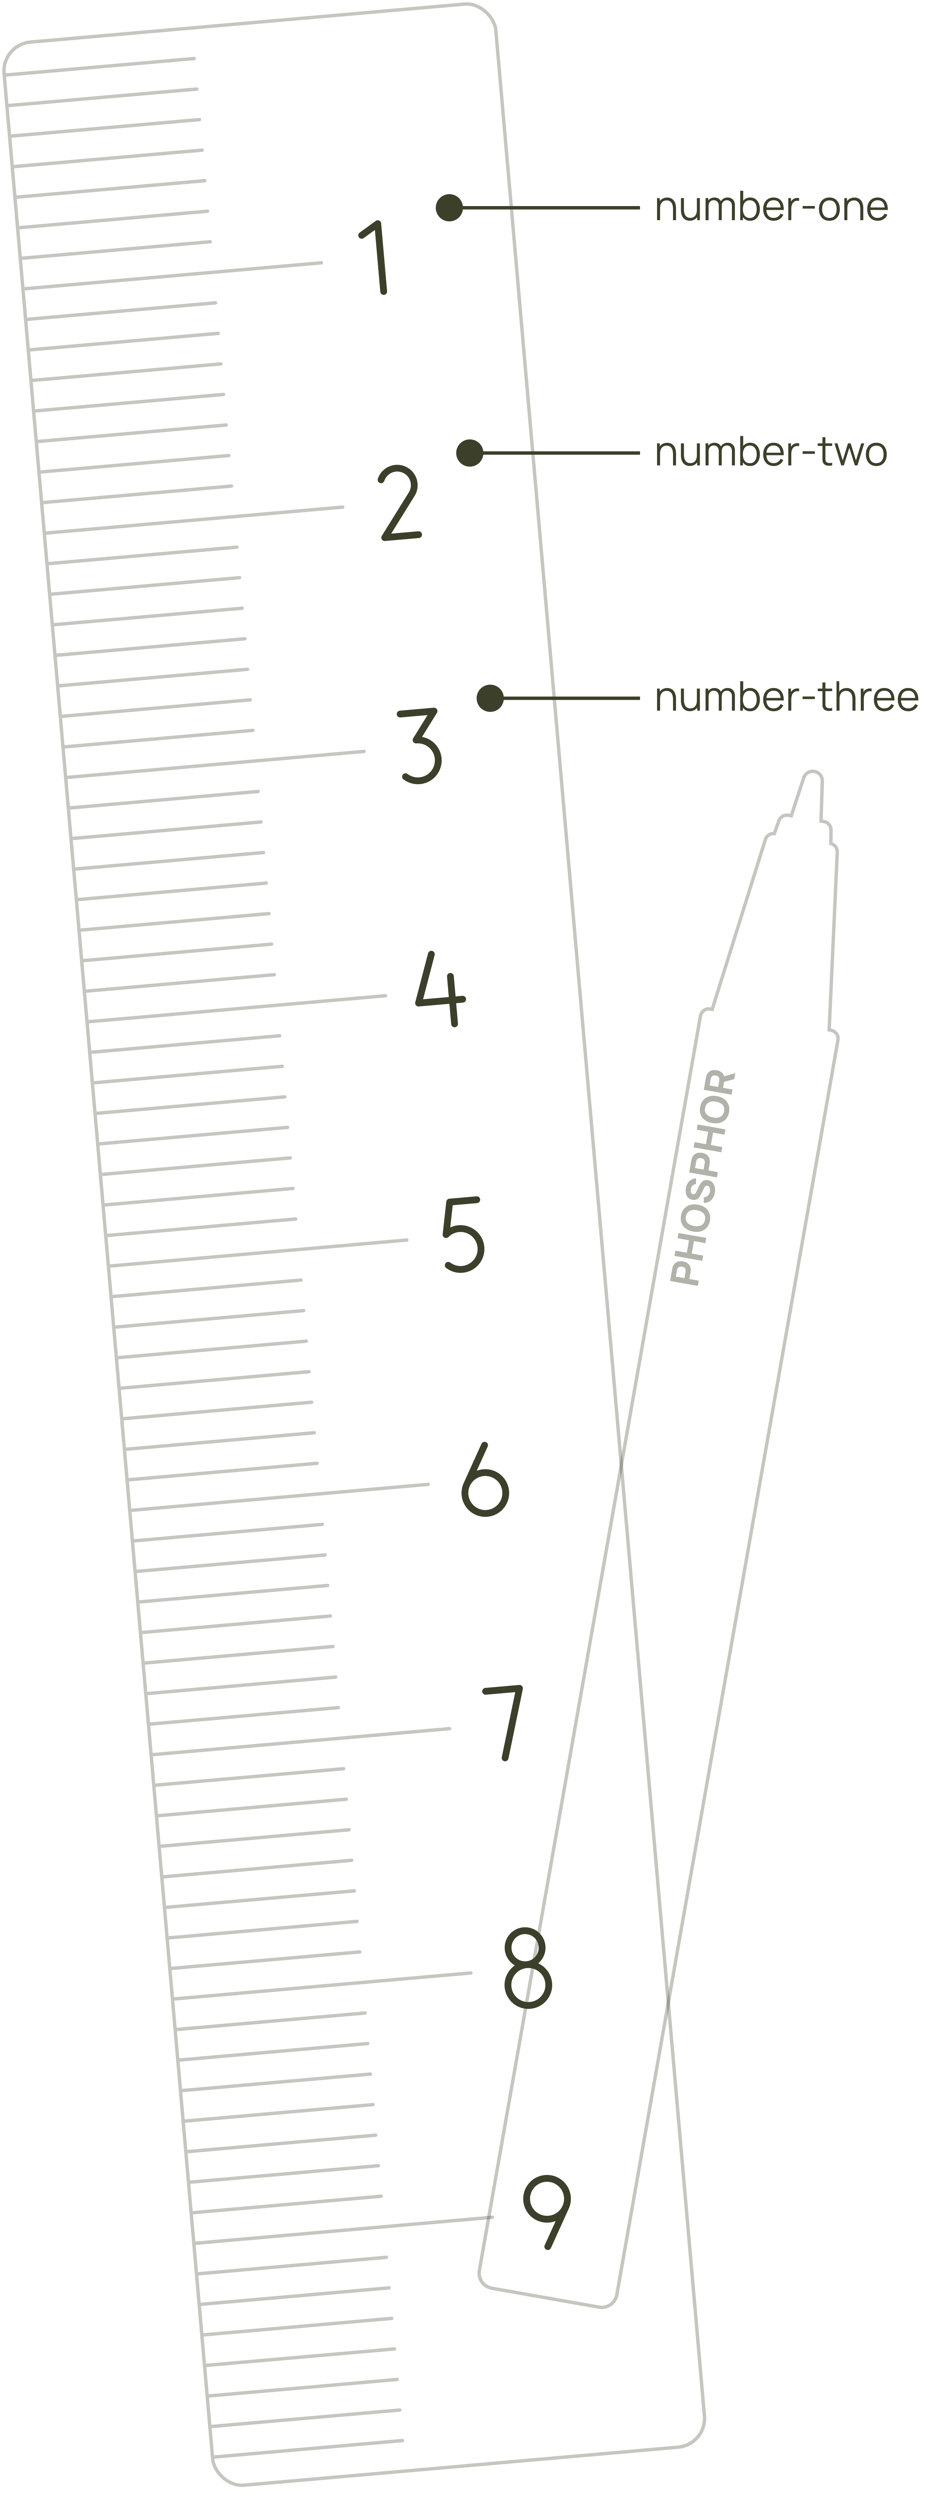 <svg width="272" height="734" viewBox="0 0 272 734" fill="none" xmlns="http://www.w3.org/2000/svg">
<rect opacity="0.3" x="0.458" y="13.096" width="145" height="720" rx="8.5" transform="rotate(-5 0.458 13.096)" stroke="#3C402B"/>
<g opacity="0.3">
<path d="M1.697 21.52L56.986 16.683C57.261 16.659 57.504 16.863 57.528 17.138C57.552 17.413 57.348 17.655 57.073 17.679L1.784 22.517L1.697 21.52Z" fill="#3C402B"/>
<path d="M2.482 30.486L57.77 25.649C58.046 25.625 58.288 25.828 58.312 26.104C58.336 26.379 58.133 26.621 57.858 26.645L2.569 31.482L2.482 30.486Z" fill="#3C402B"/>
<path d="M3.266 39.452L58.555 34.614C58.83 34.59 59.072 34.794 59.097 35.069C59.121 35.344 58.917 35.587 58.642 35.611L3.353 40.448L3.266 39.452Z" fill="#3C402B"/>
<path d="M4.051 48.417L59.339 43.58C59.614 43.556 59.857 43.76 59.881 44.035C59.905 44.31 59.702 44.553 59.426 44.577L4.138 49.414L4.051 48.417Z" fill="#3C402B"/>
<path d="M4.835 57.383L60.124 52.546C60.399 52.522 60.641 52.726 60.665 53.001C60.69 53.276 60.486 53.518 60.211 53.542L4.922 58.38L4.835 57.383Z" fill="#3C402B"/>
<path d="M5.619 66.349L60.908 61.512C61.183 61.488 61.426 61.691 61.45 61.967C61.474 62.242 61.27 62.484 60.995 62.508L5.707 67.345L5.619 66.349Z" fill="#3C402B"/>
<path d="M6.404 75.315L61.692 70.478C61.968 70.454 62.21 70.657 62.234 70.932C62.258 71.207 62.055 71.45 61.779 71.474L6.491 76.311L6.404 75.315Z" fill="#3C402B"/>
<path d="M7.188 84.281L94.355 76.654C94.63 76.63 94.873 76.834 94.897 77.109C94.921 77.384 94.717 77.626 94.442 77.651L7.275 85.277L7.188 84.281Z" fill="#3C402B"/>
</g>
<g opacity="0.3">
<path d="M7.972 93.246L63.261 88.409C63.536 88.385 63.779 88.589 63.803 88.864C63.827 89.139 63.623 89.381 63.348 89.405L8.06 94.243L7.972 93.246Z" fill="#3C402B"/>
<path d="M8.757 102.212L64.046 97.375C64.321 97.351 64.563 97.554 64.587 97.829C64.611 98.105 64.408 98.347 64.133 98.371L8.844 103.208L8.757 102.212Z" fill="#3C402B"/>
<path d="M9.541 111.178L64.83 106.341C65.105 106.317 65.348 106.52 65.372 106.795C65.396 107.07 65.192 107.313 64.917 107.337L9.628 112.174L9.541 111.178Z" fill="#3C402B"/>
<path d="M10.326 120.144L65.615 115.306C65.89 115.282 66.132 115.486 66.156 115.761C66.18 116.036 65.977 116.279 65.702 116.303L10.413 121.14L10.326 120.144Z" fill="#3C402B"/>
<path d="M11.11 129.109L66.399 124.272C66.674 124.248 66.916 124.452 66.941 124.727C66.965 125.002 66.761 125.244 66.486 125.268L11.197 130.106L11.11 129.109Z" fill="#3C402B"/>
<path d="M11.895 138.075L67.183 133.238C67.458 133.214 67.701 133.417 67.725 133.693C67.749 133.968 67.546 134.21 67.27 134.234L11.982 139.071L11.895 138.075Z" fill="#3C402B"/>
<path d="M12.679 147.041L67.968 142.204C68.243 142.18 68.485 142.383 68.509 142.658C68.533 142.933 68.33 143.176 68.055 143.2L12.766 148.037L12.679 147.041Z" fill="#3C402B"/>
<path d="M13.463 156.007L100.63 148.38C100.905 148.356 101.148 148.56 101.172 148.835C101.196 149.11 100.992 149.353 100.717 149.377L13.55 157.003L13.463 156.007Z" fill="#3C402B"/>
</g>
<g opacity="0.3">
<path d="M14.248 164.972L69.536 160.135C69.811 160.111 70.054 160.315 70.078 160.59C70.102 160.865 69.899 161.107 69.624 161.131L14.335 165.969L14.248 164.972Z" fill="#3C402B"/>
<path d="M15.032 173.938L70.321 169.101C70.596 169.077 70.838 169.281 70.862 169.556C70.886 169.831 70.683 170.073 70.408 170.097L15.119 174.934L15.032 173.938Z" fill="#3C402B"/>
<path d="M15.816 182.904L71.105 178.067C71.38 178.043 71.623 178.246 71.647 178.521C71.671 178.796 71.468 179.039 71.192 179.063L15.904 183.9L15.816 182.904Z" fill="#3C402B"/>
<path d="M16.601 191.87L71.89 187.032C72.165 187.008 72.407 187.212 72.431 187.487C72.455 187.762 72.252 188.005 71.977 188.029L16.688 192.866L16.601 191.87Z" fill="#3C402B"/>
<path d="M17.385 200.835L72.674 195.998C72.949 195.974 73.192 196.178 73.216 196.453C73.24 196.728 73.036 196.97 72.761 196.995L17.472 201.832L17.385 200.835Z" fill="#3C402B"/>
<path d="M18.17 209.801L73.459 204.964C73.734 204.94 73.976 205.144 74 205.419C74.024 205.694 73.821 205.936 73.546 205.96L18.257 210.797L18.17 209.801Z" fill="#3C402B"/>
<path d="M18.954 218.767L74.243 213.93C74.518 213.906 74.76 214.109 74.784 214.384C74.808 214.659 74.605 214.902 74.33 214.926L19.041 219.763L18.954 218.767Z" fill="#3C402B"/>
<path d="M19.738 227.733L106.905 220.107C107.18 220.082 107.423 220.286 107.447 220.561C107.471 220.836 107.268 221.079 106.992 221.103L19.825 228.729L19.738 227.733Z" fill="#3C402B"/>
</g>
<g opacity="0.3">
<path d="M20.523 236.698L75.812 231.861C76.087 231.837 76.329 232.041 76.353 232.316C76.377 232.591 76.174 232.833 75.899 232.858L20.61 237.695L20.523 236.698Z" fill="#3C402B"/>
<path d="M21.307 245.664L76.596 240.827C76.871 240.803 77.114 241.007 77.138 241.282C77.162 241.557 76.958 241.799 76.683 241.823L21.395 246.661L21.307 245.664Z" fill="#3C402B"/>
<path d="M22.092 254.63L77.381 249.793C77.656 249.769 77.898 249.972 77.922 250.247C77.946 250.522 77.743 250.765 77.468 250.789L22.179 255.626L22.092 254.63Z" fill="#3C402B"/>
<path d="M22.876 263.596L78.165 258.759C78.44 258.734 78.683 258.938 78.707 259.213C78.731 259.488 78.527 259.731 78.252 259.755L22.963 264.592L22.876 263.596Z" fill="#3C402B"/>
<path d="M23.661 272.562L78.95 267.724C79.225 267.7 79.467 267.904 79.491 268.179C79.515 268.454 79.312 268.697 79.037 268.721L23.748 273.558L23.661 272.562Z" fill="#3C402B"/>
<path d="M24.445 281.527L79.734 276.69C80.009 276.666 80.251 276.87 80.276 277.145C80.3 277.42 80.096 277.662 79.821 277.686L24.532 282.524L24.445 281.527Z" fill="#3C402B"/>
<path d="M25.229 290.493L80.518 285.656C80.793 285.632 81.036 285.835 81.06 286.11C81.084 286.385 80.88 286.628 80.605 286.652L25.316 291.489L25.229 290.493Z" fill="#3C402B"/>
<path d="M26.014 299.459L113.181 291.833C113.456 291.809 113.698 292.012 113.722 292.287C113.746 292.562 113.543 292.805 113.268 292.829L26.101 300.455L26.014 299.459Z" fill="#3C402B"/>
</g>
<g opacity="0.3">
<path d="M26.798 308.424L82.087 303.587C82.362 303.563 82.605 303.767 82.629 304.042C82.653 304.317 82.449 304.559 82.174 304.583L26.885 309.421L26.798 308.424Z" fill="#3C402B"/>
<path d="M27.582 317.39L82.871 312.553C83.146 312.529 83.389 312.732 83.413 313.008C83.437 313.283 83.234 313.525 82.959 313.549L27.67 318.386L27.582 317.39Z" fill="#3C402B"/>
<path d="M28.367 326.356L83.656 321.519C83.931 321.495 84.173 321.698 84.197 321.973C84.222 322.248 84.018 322.491 83.743 322.515L28.454 327.352L28.367 326.356Z" fill="#3C402B"/>
<path d="M29.151 335.322L84.44 330.484C84.715 330.46 84.958 330.664 84.982 330.939C85.006 331.214 84.802 331.457 84.527 331.481L29.238 336.318L29.151 335.322Z" fill="#3C402B"/>
<path d="M29.936 344.287L85.225 339.45C85.5 339.426 85.742 339.63 85.766 339.905C85.79 340.18 85.587 340.422 85.312 340.446L30.023 345.284L29.936 344.287Z" fill="#3C402B"/>
<path d="M30.72 353.253L86.009 348.416C86.284 348.392 86.527 348.595 86.551 348.871C86.575 349.146 86.371 349.388 86.096 349.412L30.807 354.249L30.72 353.253Z" fill="#3C402B"/>
<path d="M31.504 362.219L86.793 357.382C87.068 357.358 87.311 357.561 87.335 357.836C87.359 358.111 87.155 358.354 86.88 358.378L31.592 363.215L31.504 362.219Z" fill="#3C402B"/>
<path d="M32.289 371.185L119.456 363.558C119.731 363.534 119.973 363.738 119.998 364.013C120.022 364.288 119.818 364.531 119.543 364.555L32.376 372.181L32.289 371.185Z" fill="#3C402B"/>
</g>
<g opacity="0.3">
<path d="M33.073 380.15L88.362 375.313C88.637 375.289 88.88 375.493 88.904 375.768C88.928 376.043 88.724 376.285 88.449 376.309L33.16 381.147L33.073 380.15Z" fill="#3C402B"/>
<path d="M33.858 389.116L89.147 384.279C89.422 384.255 89.664 384.458 89.688 384.734C89.712 385.009 89.509 385.251 89.234 385.275L33.945 390.112L33.858 389.116Z" fill="#3C402B"/>
<path d="M34.642 398.082L89.931 393.245C90.206 393.221 90.448 393.424 90.473 393.699C90.497 393.974 90.293 394.217 90.018 394.241L34.729 399.078L34.642 398.082Z" fill="#3C402B"/>
<path d="M35.426 407.048L90.715 402.21C90.99 402.186 91.233 402.39 91.257 402.665C91.281 402.94 91.078 403.183 90.802 403.207L35.514 408.044L35.426 407.048Z" fill="#3C402B"/>
<path d="M36.211 416.013L91.5 411.176C91.775 411.152 92.017 411.356 92.041 411.631C92.066 411.906 91.862 412.148 91.587 412.172L36.298 417.01L36.211 416.013Z" fill="#3C402B"/>
<path d="M36.995 424.979L92.284 420.142C92.559 420.118 92.802 420.322 92.826 420.597C92.85 420.872 92.646 421.114 92.371 421.138L37.083 425.975L36.995 424.979Z" fill="#3C402B"/>
<path d="M37.779 433.945L93.068 429.108C93.343 429.084 93.586 429.287 93.61 429.562C93.634 429.837 93.431 430.08 93.156 430.104L37.867 434.941L37.779 433.945Z" fill="#3C402B"/>
<path d="M38.564 442.911L125.731 435.285C126.006 435.26 126.249 435.464 126.273 435.739C126.297 436.014 126.093 436.257 125.818 436.281L38.651 443.907L38.564 442.911Z" fill="#3C402B"/>
</g>
<g opacity="0.3">
<path d="M39.349 451.876L94.637 447.039C94.912 447.015 95.155 447.219 95.179 447.494C95.203 447.769 95 448.011 94.725 448.036L39.436 452.873L39.349 451.876Z" fill="#3C402B"/>
<path d="M40.133 460.842L95.422 456.005C95.697 455.981 95.939 456.185 95.963 456.46C95.988 456.735 95.784 456.977 95.509 457.001L40.22 461.838L40.133 460.842Z" fill="#3C402B"/>
<path d="M40.917 469.808L96.206 464.971C96.481 464.947 96.724 465.15 96.748 465.425C96.772 465.7 96.569 465.943 96.293 465.967L41.005 470.804L40.917 469.808Z" fill="#3C402B"/>
<path d="M41.702 478.774L96.991 473.937C97.266 473.912 97.508 474.116 97.532 474.391C97.556 474.666 97.353 474.909 97.078 474.933L41.789 479.77L41.702 478.774Z" fill="#3C402B"/>
<path d="M42.486 487.74L97.775 482.902C98.05 482.878 98.293 483.082 98.317 483.357C98.341 483.632 98.137 483.874 97.862 483.899L42.574 488.736L42.486 487.74Z" fill="#3C402B"/>
<path d="M43.271 496.705L98.56 491.868C98.835 491.844 99.077 492.048 99.101 492.323C99.125 492.598 98.922 492.84 98.647 492.864L43.358 497.702L43.271 496.705Z" fill="#3C402B"/>
<path d="M44.055 505.671L99.344 500.834C99.619 500.81 99.861 501.013 99.885 501.288C99.909 501.563 99.706 501.806 99.431 501.83L44.142 506.667L44.055 505.671Z" fill="#3C402B"/>
<path d="M44.839 514.637L132.006 507.011C132.281 506.987 132.524 507.19 132.548 507.465C132.572 507.74 132.369 507.983 132.094 508.007L44.926 515.633L44.839 514.637Z" fill="#3C402B"/>
</g>
<g opacity="0.3">
<path d="M45.624 523.603L100.913 518.765C101.188 518.741 101.43 518.945 101.454 519.22C101.478 519.495 101.275 519.738 101 519.762L45.711 524.599L45.624 523.603Z" fill="#3C402B"/>
<path d="M46.408 532.568L101.697 527.731C101.972 527.707 102.215 527.911 102.239 528.186C102.263 528.461 102.059 528.703 101.784 528.727L46.495 533.565L46.408 532.568Z" fill="#3C402B"/>
<path d="M47.193 541.534L102.481 536.697C102.757 536.673 102.999 536.876 103.023 537.151C103.047 537.426 102.844 537.669 102.569 537.693L47.28 542.53L47.193 541.534Z" fill="#3C402B"/>
<path d="M47.977 550.5L103.266 545.663C103.541 545.639 103.783 545.842 103.808 546.117C103.832 546.392 103.628 546.635 103.353 546.659L48.064 551.496L47.977 550.5Z" fill="#3C402B"/>
<path d="M48.761 559.466L104.05 554.628C104.325 554.604 104.568 554.808 104.592 555.083C104.616 555.358 104.413 555.601 104.137 555.625L48.849 560.462L48.761 559.466Z" fill="#3C402B"/>
<path d="M49.546 568.431L104.835 563.594C105.11 563.57 105.352 563.774 105.376 564.049C105.4 564.324 105.197 564.566 104.922 564.59L49.633 569.428L49.546 568.431Z" fill="#3C402B"/>
<path d="M50.33 577.397L105.619 572.56C105.894 572.536 106.136 572.739 106.161 573.014C106.185 573.289 105.981 573.532 105.706 573.556L50.417 578.393L50.33 577.397Z" fill="#3C402B"/>
<path d="M51.114 586.363L138.282 578.737C138.557 578.713 138.799 578.916 138.823 579.191C138.847 579.466 138.644 579.709 138.369 579.733L51.202 587.359L51.114 586.363Z" fill="#3C402B"/>
</g>
<g opacity="0.3">
<path d="M51.899 595.329L107.188 590.491C107.463 590.467 107.705 590.671 107.729 590.946C107.753 591.221 107.55 591.464 107.275 591.488L51.986 596.325L51.899 595.329Z" fill="#3C402B"/>
<path d="M52.683 604.294L107.972 599.457C108.247 599.433 108.49 599.637 108.514 599.912C108.538 600.187 108.334 600.429 108.059 600.453L52.77 605.291L52.683 604.294Z" fill="#3C402B"/>
<path d="M53.468 613.26L108.757 608.423C109.032 608.399 109.274 608.602 109.298 608.877C109.322 609.152 109.119 609.395 108.844 609.419L53.555 614.256L53.468 613.26Z" fill="#3C402B"/>
<path d="M54.252 622.226L109.541 617.389C109.816 617.365 110.059 617.568 110.083 617.843C110.107 618.118 109.903 618.361 109.628 618.385L54.339 623.222L54.252 622.226Z" fill="#3C402B"/>
<path d="M55.037 631.192L110.325 626.355C110.601 626.33 110.843 626.534 110.867 626.809C110.891 627.084 110.688 627.327 110.413 627.351L55.124 632.188L55.037 631.192Z" fill="#3C402B"/>
<path d="M55.821 640.157L111.11 635.32C111.385 635.296 111.627 635.5 111.652 635.775C111.676 636.05 111.472 636.292 111.197 636.317L55.908 641.154L55.821 640.157Z" fill="#3C402B"/>
<path d="M56.605 649.123L111.894 644.286C112.169 644.262 112.412 644.465 112.436 644.74C112.46 645.016 112.256 645.258 111.981 645.282L56.692 650.119L56.605 649.123Z" fill="#3C402B"/>
<path d="M57.39 658.089L144.557 650.463C144.832 650.439 145.074 650.642 145.098 650.917C145.122 651.192 144.919 651.435 144.644 651.459L57.477 659.085L57.39 658.089Z" fill="#3C402B"/>
</g>
<g opacity="0.3">
<path d="M58.174 667.054L113.463 662.217C113.738 662.193 113.98 662.397 114.005 662.672C114.029 662.947 113.825 663.189 113.55 663.213L58.261 668.051L58.174 667.054Z" fill="#3C402B"/>
<path d="M58.959 676.02L114.247 671.183C114.522 671.159 114.765 671.363 114.789 671.638C114.813 671.913 114.61 672.155 114.334 672.179L59.046 677.016L58.959 676.02Z" fill="#3C402B"/>
<path d="M59.743 684.986L115.032 680.149C115.307 680.125 115.549 680.328 115.573 680.603C115.597 680.878 115.394 681.121 115.119 681.145L59.83 685.982L59.743 684.986Z" fill="#3C402B"/>
<path d="M60.527 693.952L115.816 689.115C116.091 689.09 116.334 689.294 116.358 689.569C116.382 689.844 116.178 690.087 115.903 690.111L60.614 694.948L60.527 693.952Z" fill="#3C402B"/>
<path d="M61.312 702.917L116.601 698.08C116.876 698.056 117.118 698.26 117.142 698.535C117.166 698.81 116.963 699.052 116.688 699.077L61.399 703.914L61.312 702.917Z" fill="#3C402B"/>
<path d="M62.096 711.883L117.385 707.046C117.66 707.022 117.903 707.226 117.927 707.501C117.951 707.776 117.747 708.018 117.472 708.042L62.183 712.879L62.096 711.883Z" fill="#3C402B"/>
<path d="M62.88 720.849L118.169 716.012C118.444 715.988 118.687 716.191 118.711 716.466C118.735 716.741 118.531 716.984 118.256 717.008L62.968 721.845L62.88 720.849Z" fill="#3C402B"/>
</g>
<path d="M111.957 65.578L113.7 85.502C113.723 85.766 113.64 86.029 113.47 86.232C113.299 86.435 113.055 86.562 112.791 86.585C112.526 86.609 112.264 86.526 112.061 86.355C111.858 86.185 111.73 85.941 111.707 85.677L110.118 67.512L106.829 69.899C106.614 70.055 106.346 70.119 106.084 70.078C105.822 70.036 105.587 69.892 105.432 69.678C105.276 69.463 105.211 69.195 105.253 68.933C105.294 68.671 105.438 68.436 105.653 68.281L110.373 64.856C110.516 64.752 110.684 64.688 110.86 64.67C111.036 64.652 111.214 64.682 111.375 64.755C111.536 64.829 111.675 64.944 111.777 65.088C111.879 65.233 111.941 65.402 111.957 65.578Z" fill="#3C402B"/>
<path d="M123.96 156.88C123.983 157.144 123.9 157.406 123.73 157.61C123.559 157.813 123.315 157.94 123.051 157.963L113.089 158.835C112.904 158.851 112.718 158.815 112.552 158.732C112.386 158.648 112.247 158.52 112.15 158.362C112.053 158.204 112.001 158.021 112.002 157.836C112.002 157.65 112.055 157.468 112.153 157.31L120.066 144.582C120.349 144.137 120.541 143.64 120.631 143.12C120.722 142.6 120.708 142.067 120.591 141.552C120.475 141.037 120.257 140.551 119.952 140.12C119.646 139.69 119.258 139.324 118.811 139.045C118.363 138.765 117.865 138.576 117.344 138.49C116.824 138.404 116.291 138.421 115.777 138.542C115.263 138.662 114.778 138.883 114.35 139.192C113.922 139.501 113.559 139.891 113.283 140.341C113.117 140.606 112.983 140.89 112.883 141.187C112.798 141.438 112.617 141.645 112.379 141.763C112.142 141.881 111.867 141.9 111.616 141.815C111.364 141.73 111.157 141.549 111.039 141.312C110.921 141.074 110.903 140.799 110.987 140.548C111.257 139.745 111.694 139.009 112.269 138.387C112.845 137.766 113.545 137.273 114.324 136.941C115.103 136.609 115.944 136.446 116.791 136.463C117.638 136.479 118.471 136.675 119.237 137.037C120.003 137.399 120.683 137.918 121.234 138.562C121.784 139.206 122.192 139.959 122.431 140.771C122.669 141.584 122.733 142.438 122.618 143.277C122.503 144.116 122.212 144.921 121.763 145.64L114.907 156.668L122.877 155.971C123.141 155.947 123.403 156.03 123.607 156.201C123.81 156.371 123.937 156.615 123.96 156.88Z" fill="#3C402B"/>
<path d="M129.712 222.628C129.83 223.974 129.555 225.326 128.922 226.519C128.289 227.713 127.323 228.698 126.143 229.355C124.962 230.012 123.616 230.313 122.268 230.222C120.92 230.131 119.627 229.652 118.545 228.843C118.435 228.766 118.342 228.668 118.27 228.554C118.199 228.441 118.151 228.314 118.13 228.182C118.109 228.049 118.114 227.914 118.146 227.784C118.179 227.653 118.236 227.531 118.317 227.424C118.397 227.316 118.498 227.226 118.614 227.159C118.73 227.091 118.858 227.048 118.991 227.031C119.124 227.014 119.259 227.024 119.388 227.06C119.518 227.097 119.638 227.158 119.743 227.242C120.392 227.728 121.149 228.048 121.949 228.176C122.749 228.304 123.569 228.235 124.336 227.976C125.104 227.717 125.798 227.275 126.357 226.688C126.916 226.102 127.324 225.388 127.546 224.609C127.768 223.829 127.798 223.008 127.632 222.215C127.466 221.421 127.109 220.68 126.593 220.055C126.078 219.43 125.418 218.94 124.67 218.627C123.923 218.314 123.11 218.187 122.303 218.257C122.118 218.274 121.932 218.238 121.766 218.154C121.6 218.071 121.461 217.943 121.364 217.785C121.267 217.626 121.215 217.444 121.216 217.259C121.216 217.073 121.269 216.891 121.367 216.733L125.591 209.939L117.621 210.636C117.357 210.66 117.094 210.577 116.891 210.406C116.688 210.236 116.561 209.992 116.538 209.727C116.515 209.463 116.597 209.201 116.768 208.998C116.938 208.794 117.182 208.667 117.447 208.644L127.409 207.773C127.594 207.756 127.78 207.792 127.945 207.876C128.111 207.959 128.251 208.087 128.348 208.245C128.445 208.404 128.496 208.586 128.496 208.771C128.495 208.957 128.443 209.139 128.345 209.297L123.963 216.345C125.478 216.617 126.861 217.379 127.9 218.514C128.939 219.65 129.576 221.095 129.712 222.628Z" fill="#3C402B"/>
<path d="M136.896 293.271C136.919 293.535 136.837 293.798 136.666 294.001C136.496 294.204 136.251 294.331 135.987 294.354L133.995 294.529L134.518 300.506C134.541 300.77 134.458 301.033 134.288 301.236C134.117 301.439 133.873 301.566 133.609 301.589C133.345 301.612 133.082 301.53 132.879 301.359C132.676 301.189 132.549 300.944 132.525 300.68L132.003 294.703L123.037 295.487C122.877 295.501 122.717 295.477 122.568 295.415C122.42 295.354 122.289 295.258 122.186 295.136C122.083 295.014 122.01 294.868 121.975 294.712C121.939 294.556 121.942 294.393 121.983 294.238L125.743 279.856C125.817 279.607 125.985 279.396 126.211 279.268C126.437 279.14 126.704 279.106 126.956 279.172C127.207 279.237 127.423 279.398 127.557 279.62C127.692 279.843 127.735 280.108 127.677 280.362L124.276 293.371L131.828 292.711L131.305 286.733C131.282 286.469 131.365 286.207 131.535 286.003C131.706 285.8 131.95 285.673 132.214 285.65C132.479 285.627 132.741 285.71 132.944 285.88C133.147 286.051 133.275 286.295 133.298 286.559L133.821 292.536L135.813 292.362C136.077 292.339 136.34 292.422 136.543 292.592C136.746 292.763 136.873 293.007 136.896 293.271Z" fill="#3C402B"/>
<path d="M142.262 366.08C142.38 367.427 142.106 368.778 141.472 369.971C140.839 371.165 139.874 372.15 138.693 372.807C137.512 373.464 136.167 373.765 134.818 373.674C133.47 373.584 132.177 373.104 131.095 372.295C130.985 372.218 130.892 372.12 130.821 372.006C130.749 371.893 130.702 371.766 130.68 371.634C130.659 371.501 130.665 371.366 130.697 371.236C130.729 371.106 130.787 370.983 130.867 370.876C130.947 370.768 131.049 370.678 131.164 370.611C131.28 370.543 131.409 370.5 131.542 370.483C131.675 370.466 131.81 370.476 131.939 370.512C132.068 370.549 132.188 370.611 132.293 370.694C133.061 371.269 133.979 371.611 134.936 371.679C135.894 371.746 136.85 371.537 137.692 371.076C138.534 370.614 139.225 369.921 139.683 369.077C140.141 368.234 140.346 367.276 140.275 366.319C140.203 365.362 139.858 364.446 139.28 363.68C138.702 362.913 137.915 362.33 137.015 361.999C136.114 361.667 135.137 361.602 134.2 361.811C133.263 362.02 132.406 362.494 131.732 363.177C131.586 363.324 131.398 363.421 131.194 363.456C130.99 363.492 130.78 363.463 130.593 363.373C130.407 363.284 130.252 363.139 130.151 362.959C130.05 362.778 130.008 362.571 130.03 362.365L131.083 352.808C131.109 352.578 131.213 352.365 131.378 352.203C131.543 352.042 131.759 351.942 131.989 351.922L139.959 351.225C140.223 351.202 140.486 351.284 140.689 351.455C140.892 351.625 141.019 351.87 141.042 352.134C141.065 352.398 140.983 352.661 140.812 352.864C140.642 353.067 140.397 353.194 140.133 353.217L132.981 353.843L132.258 360.381C133.278 359.89 134.402 359.655 135.534 359.695C136.665 359.734 137.77 360.048 138.754 360.608C139.738 361.168 140.571 361.959 141.182 362.912C141.793 363.865 142.164 364.953 142.262 366.08Z" fill="#3C402B"/>
<path d="M141.95 431.356C141.292 431.414 140.646 431.565 140.03 431.804L143.251 424.709C143.36 424.466 143.369 424.19 143.275 423.941C143.181 423.692 142.992 423.491 142.749 423.382C142.507 423.272 142.231 423.264 141.982 423.358C141.733 423.452 141.532 423.641 141.422 423.884L136.211 435.382C135.562 436.779 135.392 438.351 135.728 439.854C136.063 441.358 136.885 442.709 138.067 443.697C139.248 444.686 140.722 445.257 142.261 445.323C143.8 445.389 145.318 444.945 146.579 444.06C147.84 443.176 148.774 441.9 149.237 440.431C149.699 438.961 149.664 437.381 149.137 435.933C148.609 434.486 147.619 433.253 146.32 432.425C145.021 431.598 143.485 431.222 141.95 431.356ZM142.996 443.31C142.011 443.397 141.023 443.189 140.156 442.713C139.289 442.237 138.582 441.515 138.125 440.638C137.669 439.761 137.483 438.768 137.59 437.785C137.698 436.802 138.095 435.873 138.73 435.115C139.366 434.358 140.212 433.806 141.161 433.529C142.111 433.252 143.121 433.263 144.064 433.561C145.007 433.858 145.841 434.429 146.46 435.2C147.079 435.971 147.455 436.909 147.542 437.894C147.657 439.215 147.243 440.528 146.391 441.543C145.538 442.559 144.317 443.195 142.996 443.31Z" fill="#3C402B"/>
<path d="M153.575 495.876L149.341 516.323C149.282 516.577 149.126 516.799 148.906 516.939C148.686 517.08 148.42 517.129 148.164 517.076C147.908 517.023 147.684 516.872 147.538 516.656C147.392 516.439 147.337 516.174 147.384 515.917L151.345 496.786L142.722 497.541C142.458 497.564 142.195 497.481 141.992 497.311C141.789 497.14 141.662 496.896 141.638 496.632C141.615 496.367 141.698 496.105 141.869 495.902C142.039 495.699 142.283 495.571 142.547 495.548L152.509 494.677C152.665 494.663 152.821 494.686 152.966 494.744C153.111 494.801 153.24 494.892 153.344 495.009C153.447 495.125 153.522 495.264 153.562 495.415C153.603 495.565 153.607 495.723 153.575 495.876Z" fill="#3C402B"/>
<path d="M158.098 576.409C159.075 575.589 159.765 574.478 160.068 573.239C160.37 572 160.27 570.696 159.782 569.517C159.293 568.339 158.442 567.347 157.351 566.685C156.26 566.023 154.987 565.726 153.716 565.838C152.445 565.949 151.243 566.462 150.283 567.303C149.324 568.144 148.658 569.269 148.382 570.515C148.105 571.76 148.233 573.061 148.746 574.229C149.26 575.397 150.132 576.371 151.237 577.01C149.962 577.885 149.012 579.158 148.537 580.629C148.062 582.101 148.087 583.689 148.609 585.144C149.132 586.6 150.121 587.842 151.424 588.676C152.726 589.51 154.268 589.889 155.808 589.754C157.349 589.619 158.802 588.978 159.939 587.931C161.077 586.883 161.836 585.488 162.098 583.964C162.359 582.44 162.108 580.872 161.385 579.505C160.661 578.139 159.505 577.05 158.098 576.409ZM150.255 572.168C150.186 571.38 150.352 570.589 150.732 569.895C151.113 569.202 151.691 568.637 152.392 568.271C153.094 567.906 153.888 567.757 154.675 567.843C155.461 567.929 156.204 568.247 156.811 568.755C157.417 569.264 157.858 569.941 158.08 570.7C158.301 571.46 158.292 572.268 158.054 573.022C157.816 573.777 157.36 574.444 156.743 574.939C156.126 575.434 155.376 575.735 154.588 575.804C153.531 575.897 152.481 575.565 151.668 574.884C150.856 574.202 150.347 573.225 150.255 572.168ZM155.634 587.758C154.649 587.845 153.66 587.637 152.793 587.161C151.926 586.685 151.22 585.963 150.763 585.086C150.306 584.209 150.12 583.216 150.228 582.233C150.335 581.25 150.732 580.321 151.368 579.564C152.004 578.806 152.85 578.254 153.799 577.977C154.748 577.701 155.758 577.712 156.702 578.009C157.645 578.306 158.479 578.877 159.098 579.648C159.716 580.419 160.093 581.357 160.179 582.342C160.295 583.663 159.881 584.976 159.028 585.991C158.176 587.007 156.955 587.643 155.634 587.758Z" fill="#3C402B"/>
<path d="M160.079 638.564C159.08 638.651 158.111 638.952 157.238 639.446C156.366 639.94 155.609 640.615 155.02 641.427C154.431 642.239 154.024 643.168 153.825 644.151C153.626 645.134 153.641 646.148 153.868 647.124C154.095 648.101 154.53 649.018 155.142 649.812C155.754 650.606 156.53 651.26 157.417 651.728C158.304 652.196 159.281 652.469 160.282 652.526C161.283 652.584 162.285 652.426 163.22 652.063L159.999 659.159C159.889 659.401 159.881 659.677 159.975 659.926C160.069 660.175 160.258 660.376 160.501 660.485C160.743 660.595 161.019 660.603 161.268 660.509C161.517 660.415 161.718 660.226 161.828 659.984L167.039 648.486C167.556 647.372 167.771 646.142 167.663 644.919C167.554 643.696 167.126 642.523 166.421 641.518C165.715 640.512 164.758 639.71 163.645 639.192C162.532 638.674 161.302 638.457 160.079 638.564ZM161.125 650.519C160.14 650.605 159.151 650.397 158.284 649.921C157.417 649.446 156.711 648.724 156.254 647.847C155.798 646.969 155.611 645.976 155.719 644.993C155.827 644.01 156.223 643.081 156.859 642.324C157.495 641.566 158.341 641.014 159.29 640.738C160.239 640.461 161.25 640.472 162.193 640.769C163.136 641.067 163.97 641.637 164.589 642.408C165.208 643.179 165.584 644.117 165.67 645.102C165.786 646.423 165.372 647.736 164.519 648.752C163.667 649.768 162.446 650.403 161.125 650.519Z" fill="#3C402B"/>
<path opacity="0.3" d="M140.81 666.579C140.378 669.026 142.013 671.36 144.46 671.792L175.974 677.349C178.421 677.78 180.755 676.146 181.187 673.698L246.131 305.38C246.371 304.021 245.463 302.724 244.104 302.484L243.551 302.387L245.935 250.186C245.989 248.992 245.192 247.936 244.05 247.648L244.087 243.677C244.098 242.455 243.225 241.404 242.021 241.191L241.162 241.04L241.544 229.338C241.59 227.942 240.602 226.725 239.227 226.483C237.852 226.24 236.508 227.046 236.073 228.373L232.43 239.5L231.571 239.349C230.367 239.136 229.187 239.825 228.779 240.978L227.456 244.722C226.284 244.602 225.174 245.322 224.817 246.463L209.203 296.33L208.65 296.233C207.291 295.993 205.994 296.901 205.754 298.261L140.81 666.579Z" stroke="#3C402B"/>
<g opacity="0.4">
<path d="M204.978 377.524L196.824 376.087L197.431 372.644C197.445 372.564 197.468 372.459 197.498 372.329C197.526 372.193 197.559 372.075 197.596 371.972C197.758 371.499 197.988 371.129 198.288 370.862C198.589 370.592 198.939 370.416 199.339 370.335C199.735 370.253 200.161 370.252 200.618 370.333C201.075 370.414 201.477 370.562 201.824 370.779C202.168 370.992 202.435 371.276 202.625 371.633C202.816 371.986 202.906 372.41 202.897 372.907C202.893 373.015 202.883 373.138 202.867 373.275C202.85 373.412 202.835 373.519 202.822 373.594L202.487 375.497L205.25 375.984L204.978 377.524ZM201.048 375.243L201.372 373.409C201.386 373.329 201.397 373.242 201.406 373.146C201.415 373.05 201.416 372.961 201.407 372.878C201.387 372.66 201.321 372.483 201.209 372.346C201.093 372.209 200.957 372.105 200.802 372.035C200.644 371.961 200.492 371.91 200.344 371.885C200.197 371.859 200.038 371.854 199.868 371.871C199.695 371.883 199.532 371.934 199.38 372.024C199.224 372.113 199.099 372.257 199.006 372.454C198.969 372.53 198.939 372.614 198.915 372.707C198.891 372.8 198.872 372.886 198.858 372.965L198.534 374.8L201.048 375.243Z" fill="#3C402B"/>
<path d="M206.277 370.159L198.123 368.721L198.395 367.18L201.747 367.772L202.39 364.125L199.038 363.534L199.309 361.994L207.463 363.431L207.192 364.972L203.828 364.378L203.185 368.025L206.549 368.618L206.277 370.159Z" fill="#3C402B"/>
<path d="M208.531 358.372C208.387 359.187 208.085 359.86 207.626 360.39C207.167 360.917 206.591 361.284 205.896 361.492C205.202 361.697 204.432 361.725 203.587 361.576C202.741 361.427 202.027 361.137 201.445 360.708C200.864 360.274 200.448 359.732 200.197 359.08C199.946 358.425 199.893 357.69 200.037 356.874C200.18 356.059 200.482 355.388 200.94 354.862C201.4 354.331 201.976 353.964 202.67 353.76C203.365 353.551 204.135 353.521 204.981 353.671C205.826 353.82 206.54 354.111 207.121 354.544C207.703 354.974 208.119 355.516 208.37 356.172C208.621 356.823 208.674 357.557 208.531 358.372ZM207.081 358.116C207.18 357.601 207.144 357.151 206.975 356.766C206.805 356.382 206.524 356.068 206.131 355.824C205.739 355.575 205.259 355.401 204.693 355.301C204.127 355.202 203.621 355.202 203.175 355.302C202.73 355.399 202.362 355.599 202.071 355.902C201.78 356.205 201.585 356.614 201.486 357.13C201.388 357.646 201.423 358.096 201.593 358.48C201.762 358.864 202.043 359.18 202.436 359.428C202.828 359.673 203.308 359.845 203.874 359.945C204.441 360.045 204.946 360.046 205.391 359.95C205.837 359.849 206.206 359.647 206.497 359.345C206.787 359.042 206.982 358.632 207.081 358.116Z" fill="#3C402B"/>
<path d="M209.97 350.209C209.864 350.813 209.662 351.339 209.364 351.789C209.064 352.234 208.688 352.579 208.236 352.822C207.782 353.061 207.271 353.174 206.706 353.16L206.751 351.509C207.239 351.479 207.641 351.308 207.957 350.998C208.272 350.688 208.47 350.306 208.55 349.853C208.594 349.6 208.598 349.348 208.561 349.096C208.523 348.844 208.441 348.629 208.312 348.451C208.185 348.269 208.008 348.158 207.781 348.118C207.698 348.103 207.617 348.102 207.537 348.115C207.453 348.124 207.373 348.151 207.295 348.195C207.217 348.24 207.138 348.31 207.059 348.405C206.981 348.496 206.903 348.617 206.826 348.767L205.83 350.775C205.757 350.925 205.66 351.099 205.539 351.296C205.42 351.489 205.265 351.67 205.076 351.839C204.886 352.008 204.654 352.136 204.377 352.224C204.098 352.307 203.764 352.314 203.375 352.245C202.828 352.149 202.397 351.931 202.083 351.591C201.77 351.252 201.565 350.836 201.468 350.344C201.372 349.852 201.375 349.328 201.477 348.769C201.584 348.208 201.769 347.723 202.032 347.314C202.295 346.905 202.63 346.583 203.037 346.347C203.441 346.111 203.909 345.971 204.442 345.929L204.432 347.644C204.157 347.658 203.915 347.73 203.705 347.86C203.495 347.991 203.323 348.161 203.188 348.371C203.055 348.577 202.963 348.802 202.912 349.046C202.862 349.286 202.855 349.52 202.893 349.749C202.927 349.973 203.002 350.165 203.118 350.326C203.234 350.483 203.389 350.578 203.581 350.612C203.759 350.643 203.914 350.614 204.046 350.524C204.175 350.434 204.288 350.312 204.385 350.158C204.483 350.004 204.569 349.844 204.645 349.678L205.28 348.331C205.374 348.129 205.491 347.908 205.63 347.668C205.766 347.428 205.938 347.205 206.145 347C206.349 346.791 206.599 346.634 206.893 346.531C207.189 346.423 207.542 346.406 207.954 346.478C208.392 346.555 208.758 346.716 209.054 346.958C209.347 347.197 209.574 347.49 209.734 347.837C209.891 348.184 209.988 348.563 210.024 348.974C210.061 349.382 210.043 349.793 209.97 350.209Z" fill="#3C402B"/>
<path d="M210.597 345.661L202.443 344.223L203.05 340.78C203.064 340.701 203.086 340.596 203.117 340.465C203.145 340.33 203.177 340.211 203.215 340.109C203.376 339.635 203.607 339.265 203.907 338.999C204.207 338.729 204.558 338.553 204.957 338.472C205.353 338.39 205.78 338.389 206.236 338.47C206.693 338.55 207.095 338.699 207.442 338.916C207.786 339.128 208.053 339.413 208.243 339.769C208.434 340.122 208.525 340.547 208.515 341.043C208.511 341.152 208.501 341.274 208.485 341.412C208.469 341.549 208.454 341.655 208.44 341.731L208.105 343.633L210.868 344.121L210.597 345.661ZM206.667 343.38L206.99 341.545C207.004 341.466 207.016 341.378 207.025 341.283C207.034 341.187 207.034 341.097 207.025 341.014C207.005 340.797 206.939 340.62 206.827 340.483C206.711 340.346 206.576 340.242 206.421 340.172C206.263 340.097 206.11 340.047 205.963 340.021C205.815 339.995 205.657 339.99 205.486 340.007C205.313 340.019 205.15 340.07 204.998 340.16C204.842 340.25 204.718 340.393 204.624 340.591C204.588 340.666 204.557 340.75 204.533 340.843C204.509 340.936 204.49 341.023 204.476 341.102L204.152 342.937L206.667 343.38Z" fill="#3C402B"/>
<path d="M211.896 338.295L203.741 336.857L204.013 335.317L207.365 335.908L208.008 332.261L204.656 331.67L204.928 330.13L213.082 331.568L212.81 333.108L209.447 332.515L208.804 336.162L212.167 336.755L211.896 338.295Z" fill="#3C402B"/>
<path d="M214.149 326.509C214.005 327.324 213.704 327.997 213.244 328.527C212.786 329.053 212.209 329.421 211.514 329.629C210.82 329.834 210.051 329.861 209.205 329.712C208.359 329.563 207.646 329.274 207.064 328.844C206.482 328.411 206.066 327.868 205.815 327.217C205.565 326.562 205.511 325.826 205.655 325.011C205.799 324.195 206.1 323.525 206.559 322.998C207.018 322.468 207.595 322.101 208.289 321.896C208.983 321.688 209.753 321.658 210.599 321.807C211.445 321.956 212.158 322.248 212.74 322.681C213.322 323.11 213.738 323.653 213.988 324.308C214.239 324.96 214.293 325.693 214.149 326.509ZM212.699 326.253C212.798 325.737 212.763 325.287 212.593 324.903C212.423 324.519 212.142 324.205 211.749 323.96C211.357 323.712 210.878 323.538 210.311 323.438C209.745 323.338 209.239 323.338 208.793 323.439C208.348 323.536 207.98 323.735 207.689 324.038C207.398 324.341 207.203 324.751 207.105 325.266C207.006 325.782 207.041 326.232 207.211 326.616C207.381 327.001 207.662 327.317 208.054 327.565C208.447 327.809 208.926 327.982 209.493 328.081C210.059 328.181 210.565 328.183 211.01 328.086C211.456 327.986 211.824 327.784 212.115 327.481C212.406 327.178 212.601 326.769 212.699 326.253Z" fill="#3C402B"/>
<path d="M214.875 321.396L206.721 319.958L207.328 316.515C207.342 316.436 207.365 316.331 207.396 316.2C207.423 316.065 207.456 315.946 207.493 315.843C207.655 315.37 207.885 315 208.185 314.733C208.486 314.463 208.836 314.288 209.236 314.206C209.632 314.124 210.058 314.124 210.515 314.204C211.198 314.325 211.753 314.598 212.18 315.023C212.604 315.448 212.808 316.033 212.794 316.778L212.719 317.466L212.384 319.368L215.147 319.855L214.875 321.396ZM215.686 316.798L212.084 317.821L212.058 316.181L215.994 315.053L215.686 316.798ZM210.945 319.115L211.269 317.28C211.283 317.201 211.294 317.113 211.303 317.017C211.313 316.922 211.313 316.832 211.304 316.749C211.284 316.531 211.218 316.354 211.106 316.218C210.99 316.08 210.854 315.977 210.699 315.907C210.541 315.832 210.389 315.782 210.241 315.756C210.094 315.73 209.935 315.725 209.765 315.742C209.592 315.754 209.429 315.805 209.277 315.895C209.121 315.984 208.996 316.128 208.903 316.326C208.866 316.401 208.836 316.485 208.812 316.578C208.788 316.671 208.769 316.757 208.755 316.837L208.431 318.671L210.945 319.115Z" fill="#3C402B"/>
</g>
<circle cx="132" cy="61" r="4" fill="#3C402B"/>
<circle cx="138" cy="133" r="4" fill="#3C402B"/>
<circle cx="144" cy="205" r="4" fill="#3C402B"/>
<path d="M197.686 64.64V61.334C197.686 60.974 197.652 60.644 197.584 60.344C197.516 60.04 197.406 59.776 197.254 59.552C197.106 59.324 196.912 59.148 196.672 59.024C196.436 58.9 196.148 58.838 195.808 58.838C195.496 58.838 195.22 58.892 194.98 59C194.744 59.108 194.544 59.264 194.38 59.468C194.22 59.668 194.098 59.912 194.014 60.2C193.93 60.488 193.888 60.816 193.888 61.184L193.264 61.046C193.264 60.382 193.38 59.824 193.612 59.372C193.844 58.92 194.164 58.578 194.572 58.346C194.98 58.114 195.448 57.998 195.976 57.998C196.364 57.998 196.702 58.058 196.99 58.178C197.282 58.298 197.528 58.46 197.728 58.664C197.932 58.868 198.096 59.102 198.22 59.366C198.344 59.626 198.434 59.904 198.49 60.2C198.546 60.492 198.574 60.784 198.574 61.076V64.64H197.686ZM193 64.64V58.16H193.798V59.756H193.888V64.64H193Z" fill="#3C402B"/>
<path d="M202.609 64.802C202.221 64.802 201.881 64.742 201.589 64.622C201.301 64.502 201.055 64.34 200.851 64.136C200.651 63.932 200.489 63.7 200.365 63.44C200.241 63.176 200.151 62.898 200.095 62.606C200.039 62.31 200.011 62.016 200.011 61.724V58.16H200.899V61.466C200.899 61.822 200.933 62.152 201.001 62.456C201.069 62.76 201.177 63.026 201.325 63.254C201.477 63.478 201.671 63.652 201.907 63.776C202.147 63.9 202.437 63.962 202.777 63.962C203.089 63.962 203.363 63.908 203.599 63.8C203.839 63.692 204.039 63.538 204.199 63.338C204.363 63.134 204.487 62.888 204.571 62.6C204.655 62.308 204.697 61.98 204.697 61.616L205.321 61.754C205.321 62.418 205.205 62.976 204.973 63.428C204.741 63.88 204.421 64.222 204.013 64.454C203.605 64.686 203.137 64.802 202.609 64.802ZM204.787 64.64V63.044H204.697V58.16H205.579V64.64H204.787Z" fill="#3C402B"/>
<path d="M214.984 64.64L214.99 60.386C214.99 59.886 214.85 59.494 214.57 59.21C214.294 58.922 213.942 58.778 213.514 58.778C213.27 58.778 213.032 58.834 212.8 58.946C212.568 59.058 212.376 59.238 212.224 59.486C212.076 59.734 212.002 60.058 212.002 60.458L211.48 60.308C211.468 59.844 211.558 59.438 211.75 59.09C211.946 58.742 212.214 58.472 212.554 58.28C212.898 58.084 213.286 57.986 213.718 57.986C214.37 57.986 214.892 58.188 215.284 58.592C215.676 58.992 215.872 59.534 215.872 60.218L215.866 64.64H214.984ZM207.25 64.64V58.16H208.042V59.756H208.138V64.64H207.25ZM211.126 64.64L211.132 60.446C211.132 59.93 210.994 59.524 210.718 59.228C210.446 58.928 210.086 58.778 209.638 58.778C209.19 58.778 208.828 58.932 208.552 59.24C208.276 59.544 208.138 59.95 208.138 60.458L207.61 60.17C207.61 59.754 207.708 59.382 207.904 59.054C208.1 58.722 208.368 58.462 208.708 58.274C209.048 58.082 209.434 57.986 209.866 57.986C210.278 57.986 210.644 58.074 210.964 58.25C211.288 58.426 211.542 58.682 211.726 59.018C211.91 59.354 212.002 59.762 212.002 60.242L211.996 64.64H211.126Z" fill="#3C402B"/>
<path d="M220.338 64.82C219.742 64.82 219.238 64.67 218.826 64.37C218.414 64.066 218.102 63.656 217.89 63.14C217.678 62.62 217.572 62.038 217.572 61.394C217.572 60.738 217.678 60.154 217.89 59.642C218.106 59.126 218.422 58.72 218.838 58.424C219.254 58.128 219.766 57.98 220.374 57.98C220.966 57.98 221.474 58.13 221.898 58.43C222.322 58.73 222.646 59.138 222.87 59.654C223.098 60.17 223.212 60.75 223.212 61.394C223.212 62.042 223.098 62.624 222.87 63.14C222.642 63.656 222.314 64.066 221.886 64.37C221.458 64.67 220.942 64.82 220.338 64.82ZM217.422 64.64V56H218.31V59.762H218.214V64.64H217.422ZM220.248 63.998C220.7 63.998 221.076 63.884 221.376 63.656C221.676 63.428 221.9 63.118 222.048 62.726C222.2 62.33 222.276 61.886 222.276 61.394C222.276 60.906 222.202 60.466 222.054 60.074C221.906 59.682 221.68 59.372 221.376 59.144C221.076 58.916 220.694 58.802 220.23 58.802C219.778 58.802 219.402 58.912 219.102 59.132C218.806 59.352 218.584 59.658 218.436 60.05C218.288 60.438 218.214 60.886 218.214 61.394C218.214 61.894 218.288 62.342 218.436 62.738C218.584 63.13 218.808 63.438 219.108 63.662C219.408 63.886 219.788 63.998 220.248 63.998Z" fill="#3C402B"/>
<path d="M227.271 64.82C226.639 64.82 226.091 64.68 225.627 64.4C225.167 64.12 224.809 63.726 224.553 63.218C224.297 62.71 224.169 62.114 224.169 61.43C224.169 60.722 224.295 60.11 224.547 59.594C224.799 59.078 225.153 58.68 225.609 58.4C226.069 58.12 226.611 57.98 227.235 57.98C227.875 57.98 228.421 58.128 228.873 58.424C229.325 58.716 229.667 59.136 229.899 59.684C230.131 60.232 230.237 60.886 230.217 61.646H229.317V61.334C229.301 60.494 229.119 59.86 228.771 59.432C228.427 59.004 227.923 58.79 227.259 58.79C226.563 58.79 226.029 59.016 225.657 59.468C225.289 59.92 225.105 60.564 225.105 61.4C225.105 62.216 225.289 62.85 225.657 63.302C226.029 63.75 226.555 63.974 227.235 63.974C227.699 63.974 228.103 63.868 228.447 63.656C228.795 63.44 229.069 63.13 229.269 62.726L230.091 63.044C229.835 63.608 229.457 64.046 228.957 64.358C228.461 64.666 227.899 64.82 227.271 64.82ZM224.793 61.646V60.908H229.743V61.646H224.793Z" fill="#3C402B"/>
<path d="M231.549 64.64V58.16H232.341V59.72L232.185 59.516C232.257 59.324 232.351 59.148 232.467 58.988C232.583 58.824 232.709 58.69 232.845 58.586C233.013 58.438 233.209 58.326 233.433 58.25C233.657 58.17 233.883 58.124 234.111 58.112C234.339 58.096 234.547 58.112 234.735 58.16V58.988C234.499 58.928 234.241 58.914 233.961 58.946C233.681 58.978 233.423 59.09 233.187 59.282C232.971 59.45 232.809 59.652 232.701 59.888C232.593 60.12 232.521 60.368 232.485 60.632C232.449 60.892 232.431 61.15 232.431 61.406V64.64H231.549Z" fill="#3C402B"/>
<path d="M235.753 61.238V60.482H239.353V61.238H235.753Z" fill="#3C402B"/>
<path d="M243.618 64.82C242.974 64.82 242.424 64.674 241.968 64.382C241.512 64.09 241.162 63.686 240.918 63.17C240.674 62.654 240.552 62.062 240.552 61.394C240.552 60.714 240.676 60.118 240.924 59.606C241.172 59.094 241.524 58.696 241.98 58.412C242.44 58.124 242.986 57.98 243.618 57.98C244.266 57.98 244.818 58.126 245.274 58.418C245.734 58.706 246.084 59.108 246.324 59.624C246.568 60.136 246.69 60.726 246.69 61.394C246.69 62.074 246.568 62.672 246.324 63.188C246.08 63.7 245.728 64.1 245.268 64.388C244.808 64.676 244.258 64.82 243.618 64.82ZM243.618 63.974C244.338 63.974 244.874 63.736 245.226 63.26C245.578 62.78 245.754 62.158 245.754 61.394C245.754 60.61 245.576 59.986 245.22 59.522C244.868 59.058 244.334 58.826 243.618 58.826C243.134 58.826 242.734 58.936 242.418 59.156C242.106 59.372 241.872 59.674 241.716 60.062C241.564 60.446 241.488 60.89 241.488 61.394C241.488 62.174 241.668 62.8 242.028 63.272C242.388 63.74 242.918 63.974 243.618 63.974Z" fill="#3C402B"/>
<path d="M252.694 64.64V61.334C252.694 60.974 252.66 60.644 252.592 60.344C252.524 60.04 252.414 59.776 252.262 59.552C252.114 59.324 251.92 59.148 251.68 59.024C251.444 58.9 251.156 58.838 250.816 58.838C250.504 58.838 250.228 58.892 249.988 59C249.752 59.108 249.552 59.264 249.388 59.468C249.228 59.668 249.106 59.912 249.022 60.2C248.938 60.488 248.896 60.816 248.896 61.184L248.272 61.046C248.272 60.382 248.388 59.824 248.62 59.372C248.852 58.92 249.172 58.578 249.58 58.346C249.988 58.114 250.456 57.998 250.984 57.998C251.372 57.998 251.71 58.058 251.998 58.178C252.29 58.298 252.536 58.46 252.736 58.664C252.94 58.868 253.104 59.102 253.228 59.366C253.352 59.626 253.442 59.904 253.498 60.2C253.554 60.492 253.582 60.784 253.582 61.076V64.64H252.694ZM248.008 64.64V58.16H248.806V59.756H248.896V64.64H248.008Z" fill="#3C402B"/>
<path d="M257.834 64.82C257.202 64.82 256.654 64.68 256.19 64.4C255.73 64.12 255.372 63.726 255.116 63.218C254.86 62.71 254.732 62.114 254.732 61.43C254.732 60.722 254.858 60.11 255.11 59.594C255.362 59.078 255.716 58.68 256.172 58.4C256.632 58.12 257.174 57.98 257.798 57.98C258.438 57.98 258.984 58.128 259.436 58.424C259.888 58.716 260.23 59.136 260.462 59.684C260.694 60.232 260.8 60.886 260.78 61.646H259.88V61.334C259.864 60.494 259.682 59.86 259.334 59.432C258.99 59.004 258.486 58.79 257.822 58.79C257.126 58.79 256.592 59.016 256.22 59.468C255.852 59.92 255.668 60.564 255.668 61.4C255.668 62.216 255.852 62.85 256.22 63.302C256.592 63.75 257.118 63.974 257.798 63.974C258.262 63.974 258.666 63.868 259.01 63.656C259.358 63.44 259.632 63.13 259.832 62.726L260.654 63.044C260.398 63.608 260.02 64.046 259.52 64.358C259.024 64.666 258.462 64.82 257.834 64.82ZM255.356 61.646V60.908H260.306V61.646H255.356Z" fill="#3C402B"/>
<path d="M197.686 136.64V133.334C197.686 132.974 197.652 132.644 197.584 132.344C197.516 132.04 197.406 131.776 197.254 131.552C197.106 131.324 196.912 131.148 196.672 131.024C196.436 130.9 196.148 130.838 195.808 130.838C195.496 130.838 195.22 130.892 194.98 131C194.744 131.108 194.544 131.264 194.38 131.468C194.22 131.668 194.098 131.912 194.014 132.2C193.93 132.488 193.888 132.816 193.888 133.184L193.264 133.046C193.264 132.382 193.38 131.824 193.612 131.372C193.844 130.92 194.164 130.578 194.572 130.346C194.98 130.114 195.448 129.998 195.976 129.998C196.364 129.998 196.702 130.058 196.99 130.178C197.282 130.298 197.528 130.46 197.728 130.664C197.932 130.868 198.096 131.102 198.22 131.366C198.344 131.626 198.434 131.904 198.49 132.2C198.546 132.492 198.574 132.784 198.574 133.076V136.64H197.686ZM193 136.64V130.16H193.798V131.756H193.888V136.64H193Z" fill="#3C402B"/>
<path d="M202.609 136.802C202.221 136.802 201.881 136.742 201.589 136.622C201.301 136.502 201.055 136.34 200.851 136.136C200.651 135.932 200.489 135.7 200.365 135.44C200.241 135.176 200.151 134.898 200.095 134.606C200.039 134.31 200.011 134.016 200.011 133.724V130.16H200.899V133.466C200.899 133.822 200.933 134.152 201.001 134.456C201.069 134.76 201.177 135.026 201.325 135.254C201.477 135.478 201.671 135.652 201.907 135.776C202.147 135.9 202.437 135.962 202.777 135.962C203.089 135.962 203.363 135.908 203.599 135.8C203.839 135.692 204.039 135.538 204.199 135.338C204.363 135.134 204.487 134.888 204.571 134.6C204.655 134.308 204.697 133.98 204.697 133.616L205.321 133.754C205.321 134.418 205.205 134.976 204.973 135.428C204.741 135.88 204.421 136.222 204.013 136.454C203.605 136.686 203.137 136.802 202.609 136.802ZM204.787 136.64V135.044H204.697V130.16H205.579V136.64H204.787Z" fill="#3C402B"/>
<path d="M214.984 136.64L214.99 132.386C214.99 131.886 214.85 131.494 214.57 131.21C214.294 130.922 213.942 130.778 213.514 130.778C213.27 130.778 213.032 130.834 212.8 130.946C212.568 131.058 212.376 131.238 212.224 131.486C212.076 131.734 212.002 132.058 212.002 132.458L211.48 132.308C211.468 131.844 211.558 131.438 211.75 131.09C211.946 130.742 212.214 130.472 212.554 130.28C212.898 130.084 213.286 129.986 213.718 129.986C214.37 129.986 214.892 130.188 215.284 130.592C215.676 130.992 215.872 131.534 215.872 132.218L215.866 136.64H214.984ZM207.25 136.64V130.16H208.042V131.756H208.138V136.64H207.25ZM211.126 136.64L211.132 132.446C211.132 131.93 210.994 131.524 210.718 131.228C210.446 130.928 210.086 130.778 209.638 130.778C209.19 130.778 208.828 130.932 208.552 131.24C208.276 131.544 208.138 131.95 208.138 132.458L207.61 132.17C207.61 131.754 207.708 131.382 207.904 131.054C208.1 130.722 208.368 130.462 208.708 130.274C209.048 130.082 209.434 129.986 209.866 129.986C210.278 129.986 210.644 130.074 210.964 130.25C211.288 130.426 211.542 130.682 211.726 131.018C211.91 131.354 212.002 131.762 212.002 132.242L211.996 136.64H211.126Z" fill="#3C402B"/>
<path d="M220.338 136.82C219.742 136.82 219.238 136.67 218.826 136.37C218.414 136.066 218.102 135.656 217.89 135.14C217.678 134.62 217.572 134.038 217.572 133.394C217.572 132.738 217.678 132.154 217.89 131.642C218.106 131.126 218.422 130.72 218.838 130.424C219.254 130.128 219.766 129.98 220.374 129.98C220.966 129.98 221.474 130.13 221.898 130.43C222.322 130.73 222.646 131.138 222.87 131.654C223.098 132.17 223.212 132.75 223.212 133.394C223.212 134.042 223.098 134.624 222.87 135.14C222.642 135.656 222.314 136.066 221.886 136.37C221.458 136.67 220.942 136.82 220.338 136.82ZM217.422 136.64V128H218.31V131.762H218.214V136.64H217.422ZM220.248 135.998C220.7 135.998 221.076 135.884 221.376 135.656C221.676 135.428 221.9 135.118 222.048 134.726C222.2 134.33 222.276 133.886 222.276 133.394C222.276 132.906 222.202 132.466 222.054 132.074C221.906 131.682 221.68 131.372 221.376 131.144C221.076 130.916 220.694 130.802 220.23 130.802C219.778 130.802 219.402 130.912 219.102 131.132C218.806 131.352 218.584 131.658 218.436 132.05C218.288 132.438 218.214 132.886 218.214 133.394C218.214 133.894 218.288 134.342 218.436 134.738C218.584 135.13 218.808 135.438 219.108 135.662C219.408 135.886 219.788 135.998 220.248 135.998Z" fill="#3C402B"/>
<path d="M227.271 136.82C226.639 136.82 226.091 136.68 225.627 136.4C225.167 136.12 224.809 135.726 224.553 135.218C224.297 134.71 224.169 134.114 224.169 133.43C224.169 132.722 224.295 132.11 224.547 131.594C224.799 131.078 225.153 130.68 225.609 130.4C226.069 130.12 226.611 129.98 227.235 129.98C227.875 129.98 228.421 130.128 228.873 130.424C229.325 130.716 229.667 131.136 229.899 131.684C230.131 132.232 230.237 132.886 230.217 133.646H229.317V133.334C229.301 132.494 229.119 131.86 228.771 131.432C228.427 131.004 227.923 130.79 227.259 130.79C226.563 130.79 226.029 131.016 225.657 131.468C225.289 131.92 225.105 132.564 225.105 133.4C225.105 134.216 225.289 134.85 225.657 135.302C226.029 135.75 226.555 135.974 227.235 135.974C227.699 135.974 228.103 135.868 228.447 135.656C228.795 135.44 229.069 135.13 229.269 134.726L230.091 135.044C229.835 135.608 229.457 136.046 228.957 136.358C228.461 136.666 227.899 136.82 227.271 136.82ZM224.793 133.646V132.908H229.743V133.646H224.793Z" fill="#3C402B"/>
<path d="M231.549 136.64V130.16H232.341V131.72L232.185 131.516C232.257 131.324 232.351 131.148 232.467 130.988C232.583 130.824 232.709 130.69 232.845 130.586C233.013 130.438 233.209 130.326 233.433 130.25C233.657 130.17 233.883 130.124 234.111 130.112C234.339 130.096 234.547 130.112 234.735 130.16V130.988C234.499 130.928 234.241 130.914 233.961 130.946C233.681 130.978 233.423 131.09 233.187 131.282C232.971 131.45 232.809 131.652 232.701 131.888C232.593 132.12 232.521 132.368 232.485 132.632C232.449 132.892 232.431 133.15 232.431 133.406V136.64H231.549Z" fill="#3C402B"/>
<path d="M235.753 133.238V132.482H239.353V133.238H235.753Z" fill="#3C402B"/>
<path d="M244.44 136.64C244.076 136.716 243.716 136.746 243.36 136.73C243.008 136.714 242.692 136.638 242.412 136.502C242.136 136.366 241.926 136.154 241.782 135.866C241.666 135.626 241.602 135.384 241.59 135.14C241.582 134.892 241.578 134.61 241.578 134.294V128.36H242.454V134.258C242.454 134.53 242.456 134.758 242.46 134.942C242.468 135.122 242.51 135.282 242.586 135.422C242.73 135.69 242.958 135.85 243.27 135.902C243.586 135.954 243.976 135.942 244.44 135.866V136.64ZM240.192 130.916V130.16H244.44V130.916H240.192Z" fill="#3C402B"/>
<path d="M247.097 136.64L245.117 130.154L245.999 130.16L247.535 135.194L249.077 130.16H249.881L251.423 135.194L252.971 130.16H253.847L251.867 136.64H251.099L249.479 131.48L247.865 136.64H247.097Z" fill="#3C402B"/>
<path d="M257.399 136.82C256.755 136.82 256.206 136.674 255.75 136.382C255.293 136.09 254.944 135.686 254.7 135.17C254.456 134.654 254.333 134.062 254.333 133.394C254.333 132.714 254.458 132.118 254.706 131.606C254.954 131.094 255.306 130.696 255.762 130.412C256.222 130.124 256.767 129.98 257.399 129.98C258.048 129.98 258.6 130.126 259.056 130.418C259.516 130.706 259.866 131.108 260.105 131.624C260.35 132.136 260.472 132.726 260.472 133.394C260.472 134.074 260.35 134.672 260.105 135.188C259.861 135.7 259.509 136.1 259.049 136.388C258.59 136.676 258.039 136.82 257.399 136.82ZM257.399 135.974C258.119 135.974 258.656 135.736 259.007 135.26C259.359 134.78 259.535 134.158 259.535 133.394C259.535 132.61 259.358 131.986 259.002 131.522C258.65 131.058 258.116 130.826 257.399 130.826C256.915 130.826 256.516 130.936 256.2 131.156C255.888 131.372 255.653 131.674 255.498 132.062C255.346 132.446 255.27 132.89 255.27 133.394C255.27 134.174 255.45 134.8 255.81 135.272C256.17 135.74 256.699 135.974 257.399 135.974Z" fill="#3C402B"/>
<path d="M197.686 208.64V205.334C197.686 204.974 197.652 204.644 197.584 204.344C197.516 204.04 197.406 203.776 197.254 203.552C197.106 203.324 196.912 203.148 196.672 203.024C196.436 202.9 196.148 202.838 195.808 202.838C195.496 202.838 195.22 202.892 194.98 203C194.744 203.108 194.544 203.264 194.38 203.468C194.22 203.668 194.098 203.912 194.014 204.2C193.93 204.488 193.888 204.816 193.888 205.184L193.264 205.046C193.264 204.382 193.38 203.824 193.612 203.372C193.844 202.92 194.164 202.578 194.572 202.346C194.98 202.114 195.448 201.998 195.976 201.998C196.364 201.998 196.702 202.058 196.99 202.178C197.282 202.298 197.528 202.46 197.728 202.664C197.932 202.868 198.096 203.102 198.22 203.366C198.344 203.626 198.434 203.904 198.49 204.2C198.546 204.492 198.574 204.784 198.574 205.076V208.64H197.686ZM193 208.64V202.16H193.798V203.756H193.888V208.64H193Z" fill="#3C402B"/>
<path d="M202.609 208.802C202.221 208.802 201.881 208.742 201.589 208.622C201.301 208.502 201.055 208.34 200.851 208.136C200.651 207.932 200.489 207.7 200.365 207.44C200.241 207.176 200.151 206.898 200.095 206.606C200.039 206.31 200.011 206.016 200.011 205.724V202.16H200.899V205.466C200.899 205.822 200.933 206.152 201.001 206.456C201.069 206.76 201.177 207.026 201.325 207.254C201.477 207.478 201.671 207.652 201.907 207.776C202.147 207.9 202.437 207.962 202.777 207.962C203.089 207.962 203.363 207.908 203.599 207.8C203.839 207.692 204.039 207.538 204.199 207.338C204.363 207.134 204.487 206.888 204.571 206.6C204.655 206.308 204.697 205.98 204.697 205.616L205.321 205.754C205.321 206.418 205.205 206.976 204.973 207.428C204.741 207.88 204.421 208.222 204.013 208.454C203.605 208.686 203.137 208.802 202.609 208.802ZM204.787 208.64V207.044H204.697V202.16H205.579V208.64H204.787Z" fill="#3C402B"/>
<path d="M214.984 208.64L214.99 204.386C214.99 203.886 214.85 203.494 214.57 203.21C214.294 202.922 213.942 202.778 213.514 202.778C213.27 202.778 213.032 202.834 212.8 202.946C212.568 203.058 212.376 203.238 212.224 203.486C212.076 203.734 212.002 204.058 212.002 204.458L211.48 204.308C211.468 203.844 211.558 203.438 211.75 203.09C211.946 202.742 212.214 202.472 212.554 202.28C212.898 202.084 213.286 201.986 213.718 201.986C214.37 201.986 214.892 202.188 215.284 202.592C215.676 202.992 215.872 203.534 215.872 204.218L215.866 208.64H214.984ZM207.25 208.64V202.16H208.042V203.756H208.138V208.64H207.25ZM211.126 208.64L211.132 204.446C211.132 203.93 210.994 203.524 210.718 203.228C210.446 202.928 210.086 202.778 209.638 202.778C209.19 202.778 208.828 202.932 208.552 203.24C208.276 203.544 208.138 203.95 208.138 204.458L207.61 204.17C207.61 203.754 207.708 203.382 207.904 203.054C208.1 202.722 208.368 202.462 208.708 202.274C209.048 202.082 209.434 201.986 209.866 201.986C210.278 201.986 210.644 202.074 210.964 202.25C211.288 202.426 211.542 202.682 211.726 203.018C211.91 203.354 212.002 203.762 212.002 204.242L211.996 208.64H211.126Z" fill="#3C402B"/>
<path d="M220.338 208.82C219.742 208.82 219.238 208.67 218.826 208.37C218.414 208.066 218.102 207.656 217.89 207.14C217.678 206.62 217.572 206.038 217.572 205.394C217.572 204.738 217.678 204.154 217.89 203.642C218.106 203.126 218.422 202.72 218.838 202.424C219.254 202.128 219.766 201.98 220.374 201.98C220.966 201.98 221.474 202.13 221.898 202.43C222.322 202.73 222.646 203.138 222.87 203.654C223.098 204.17 223.212 204.75 223.212 205.394C223.212 206.042 223.098 206.624 222.87 207.14C222.642 207.656 222.314 208.066 221.886 208.37C221.458 208.67 220.942 208.82 220.338 208.82ZM217.422 208.64V200H218.31V203.762H218.214V208.64H217.422ZM220.248 207.998C220.7 207.998 221.076 207.884 221.376 207.656C221.676 207.428 221.9 207.118 222.048 206.726C222.2 206.33 222.276 205.886 222.276 205.394C222.276 204.906 222.202 204.466 222.054 204.074C221.906 203.682 221.68 203.372 221.376 203.144C221.076 202.916 220.694 202.802 220.23 202.802C219.778 202.802 219.402 202.912 219.102 203.132C218.806 203.352 218.584 203.658 218.436 204.05C218.288 204.438 218.214 204.886 218.214 205.394C218.214 205.894 218.288 206.342 218.436 206.738C218.584 207.13 218.808 207.438 219.108 207.662C219.408 207.886 219.788 207.998 220.248 207.998Z" fill="#3C402B"/>
<path d="M227.271 208.82C226.639 208.82 226.091 208.68 225.627 208.4C225.167 208.12 224.809 207.726 224.553 207.218C224.297 206.71 224.169 206.114 224.169 205.43C224.169 204.722 224.295 204.11 224.547 203.594C224.799 203.078 225.153 202.68 225.609 202.4C226.069 202.12 226.611 201.98 227.235 201.98C227.875 201.98 228.421 202.128 228.873 202.424C229.325 202.716 229.667 203.136 229.899 203.684C230.131 204.232 230.237 204.886 230.217 205.646H229.317V205.334C229.301 204.494 229.119 203.86 228.771 203.432C228.427 203.004 227.923 202.79 227.259 202.79C226.563 202.79 226.029 203.016 225.657 203.468C225.289 203.92 225.105 204.564 225.105 205.4C225.105 206.216 225.289 206.85 225.657 207.302C226.029 207.75 226.555 207.974 227.235 207.974C227.699 207.974 228.103 207.868 228.447 207.656C228.795 207.44 229.069 207.13 229.269 206.726L230.091 207.044C229.835 207.608 229.457 208.046 228.957 208.358C228.461 208.666 227.899 208.82 227.271 208.82ZM224.793 205.646V204.908H229.743V205.646H224.793Z" fill="#3C402B"/>
<path d="M231.549 208.64V202.16H232.341V203.72L232.185 203.516C232.257 203.324 232.351 203.148 232.467 202.988C232.583 202.824 232.709 202.69 232.845 202.586C233.013 202.438 233.209 202.326 233.433 202.25C233.657 202.17 233.883 202.124 234.111 202.112C234.339 202.096 234.547 202.112 234.735 202.16V202.988C234.499 202.928 234.241 202.914 233.961 202.946C233.681 202.978 233.423 203.09 233.187 203.282C232.971 203.45 232.809 203.652 232.701 203.888C232.593 204.12 232.521 204.368 232.485 204.632C232.449 204.892 232.431 205.15 232.431 205.406V208.64H231.549Z" fill="#3C402B"/>
<path d="M235.753 205.238V204.482H239.353V205.238H235.753Z" fill="#3C402B"/>
<path d="M244.44 208.64C244.076 208.716 243.716 208.746 243.36 208.73C243.008 208.714 242.692 208.638 242.412 208.502C242.136 208.366 241.926 208.154 241.782 207.866C241.666 207.626 241.602 207.384 241.59 207.14C241.582 206.892 241.578 206.61 241.578 206.294V200.36H242.454V206.258C242.454 206.53 242.456 206.758 242.46 206.942C242.468 207.122 242.51 207.282 242.586 207.422C242.73 207.69 242.958 207.85 243.27 207.902C243.586 207.954 243.976 207.942 244.44 207.866V208.64ZM240.192 202.916V202.16H244.44V202.916H240.192Z" fill="#3C402B"/>
<path d="M250.397 208.64V205.334C250.397 204.974 250.363 204.644 250.295 204.344C250.227 204.04 250.117 203.776 249.965 203.552C249.817 203.324 249.623 203.148 249.383 203.024C249.147 202.9 248.859 202.838 248.519 202.838C248.207 202.838 247.931 202.892 247.691 203C247.455 203.108 247.255 203.264 247.091 203.468C246.931 203.668 246.809 203.912 246.725 204.2C246.641 204.488 246.599 204.816 246.599 205.184L245.975 205.046C245.975 204.382 246.091 203.824 246.323 203.372C246.555 202.92 246.875 202.578 247.283 202.346C247.691 202.114 248.159 201.998 248.687 201.998C249.075 201.998 249.413 202.058 249.701 202.178C249.993 202.298 250.239 202.46 250.439 202.664C250.643 202.868 250.807 203.102 250.931 203.366C251.055 203.626 251.145 203.904 251.201 204.2C251.257 204.492 251.285 204.784 251.285 205.076V208.64H250.397ZM245.711 208.64V200H246.509V204.878H246.599V208.64H245.711Z" fill="#3C402B"/>
<path d="M252.842 208.64V202.16H253.634V203.72L253.478 203.516C253.55 203.324 253.644 203.148 253.76 202.988C253.876 202.824 254.002 202.69 254.138 202.586C254.306 202.438 254.502 202.326 254.726 202.25C254.95 202.17 255.176 202.124 255.404 202.112C255.632 202.096 255.84 202.112 256.028 202.16V202.988C255.792 202.928 255.534 202.914 255.254 202.946C254.974 202.978 254.716 203.09 254.48 203.282C254.264 203.45 254.102 203.652 253.994 203.888C253.886 204.12 253.814 204.368 253.778 204.632C253.742 204.892 253.724 205.15 253.724 205.406V208.64H252.842Z" fill="#3C402B"/>
<path d="M259.791 208.82C259.159 208.82 258.611 208.68 258.147 208.4C257.687 208.12 257.329 207.726 257.073 207.218C256.817 206.71 256.689 206.114 256.689 205.43C256.689 204.722 256.815 204.11 257.067 203.594C257.319 203.078 257.673 202.68 258.129 202.4C258.589 202.12 259.131 201.98 259.755 201.98C260.395 201.98 260.941 202.128 261.393 202.424C261.845 202.716 262.187 203.136 262.419 203.684C262.651 204.232 262.757 204.886 262.737 205.646H261.837V205.334C261.821 204.494 261.639 203.86 261.291 203.432C260.947 203.004 260.443 202.79 259.779 202.79C259.083 202.79 258.549 203.016 258.177 203.468C257.809 203.92 257.625 204.564 257.625 205.4C257.625 206.216 257.809 206.85 258.177 207.302C258.549 207.75 259.075 207.974 259.755 207.974C260.219 207.974 260.623 207.868 260.967 207.656C261.315 207.44 261.589 207.13 261.789 206.726L262.611 207.044C262.355 207.608 261.977 208.046 261.477 208.358C260.981 208.666 260.419 208.82 259.791 208.82ZM257.313 205.646V204.908H262.263V205.646H257.313Z" fill="#3C402B"/>
<path d="M266.811 208.82C266.178 208.82 265.631 208.68 265.167 208.4C264.707 208.12 264.348 207.726 264.092 207.218C263.837 206.71 263.709 206.114 263.709 205.43C263.709 204.722 263.835 204.11 264.087 203.594C264.339 203.078 264.692 202.68 265.148 202.4C265.608 202.12 266.15 201.98 266.774 201.98C267.414 201.98 267.96 202.128 268.412 202.424C268.865 202.716 269.206 203.136 269.438 203.684C269.671 204.232 269.776 204.886 269.757 205.646H268.856V205.334C268.84 204.494 268.659 203.86 268.311 203.432C267.966 203.004 267.463 202.79 266.799 202.79C266.103 202.79 265.569 203.016 265.197 203.468C264.829 203.92 264.645 204.564 264.645 205.4C264.645 206.216 264.829 206.85 265.197 207.302C265.569 207.75 266.094 207.974 266.774 207.974C267.238 207.974 267.643 207.868 267.987 207.656C268.335 207.44 268.609 207.13 268.809 206.726L269.631 207.044C269.375 207.608 268.996 208.046 268.496 208.358C268 208.666 267.438 208.82 266.811 208.82ZM264.333 205.646V204.908H269.283V205.646H264.333Z" fill="#3C402B"/>
<path d="M132 61H188" stroke="#3C402B"/>
<path d="M138 133H188" stroke="#3C402B"/>
<path d="M144 205H188" stroke="#3C402B"/>
</svg>
